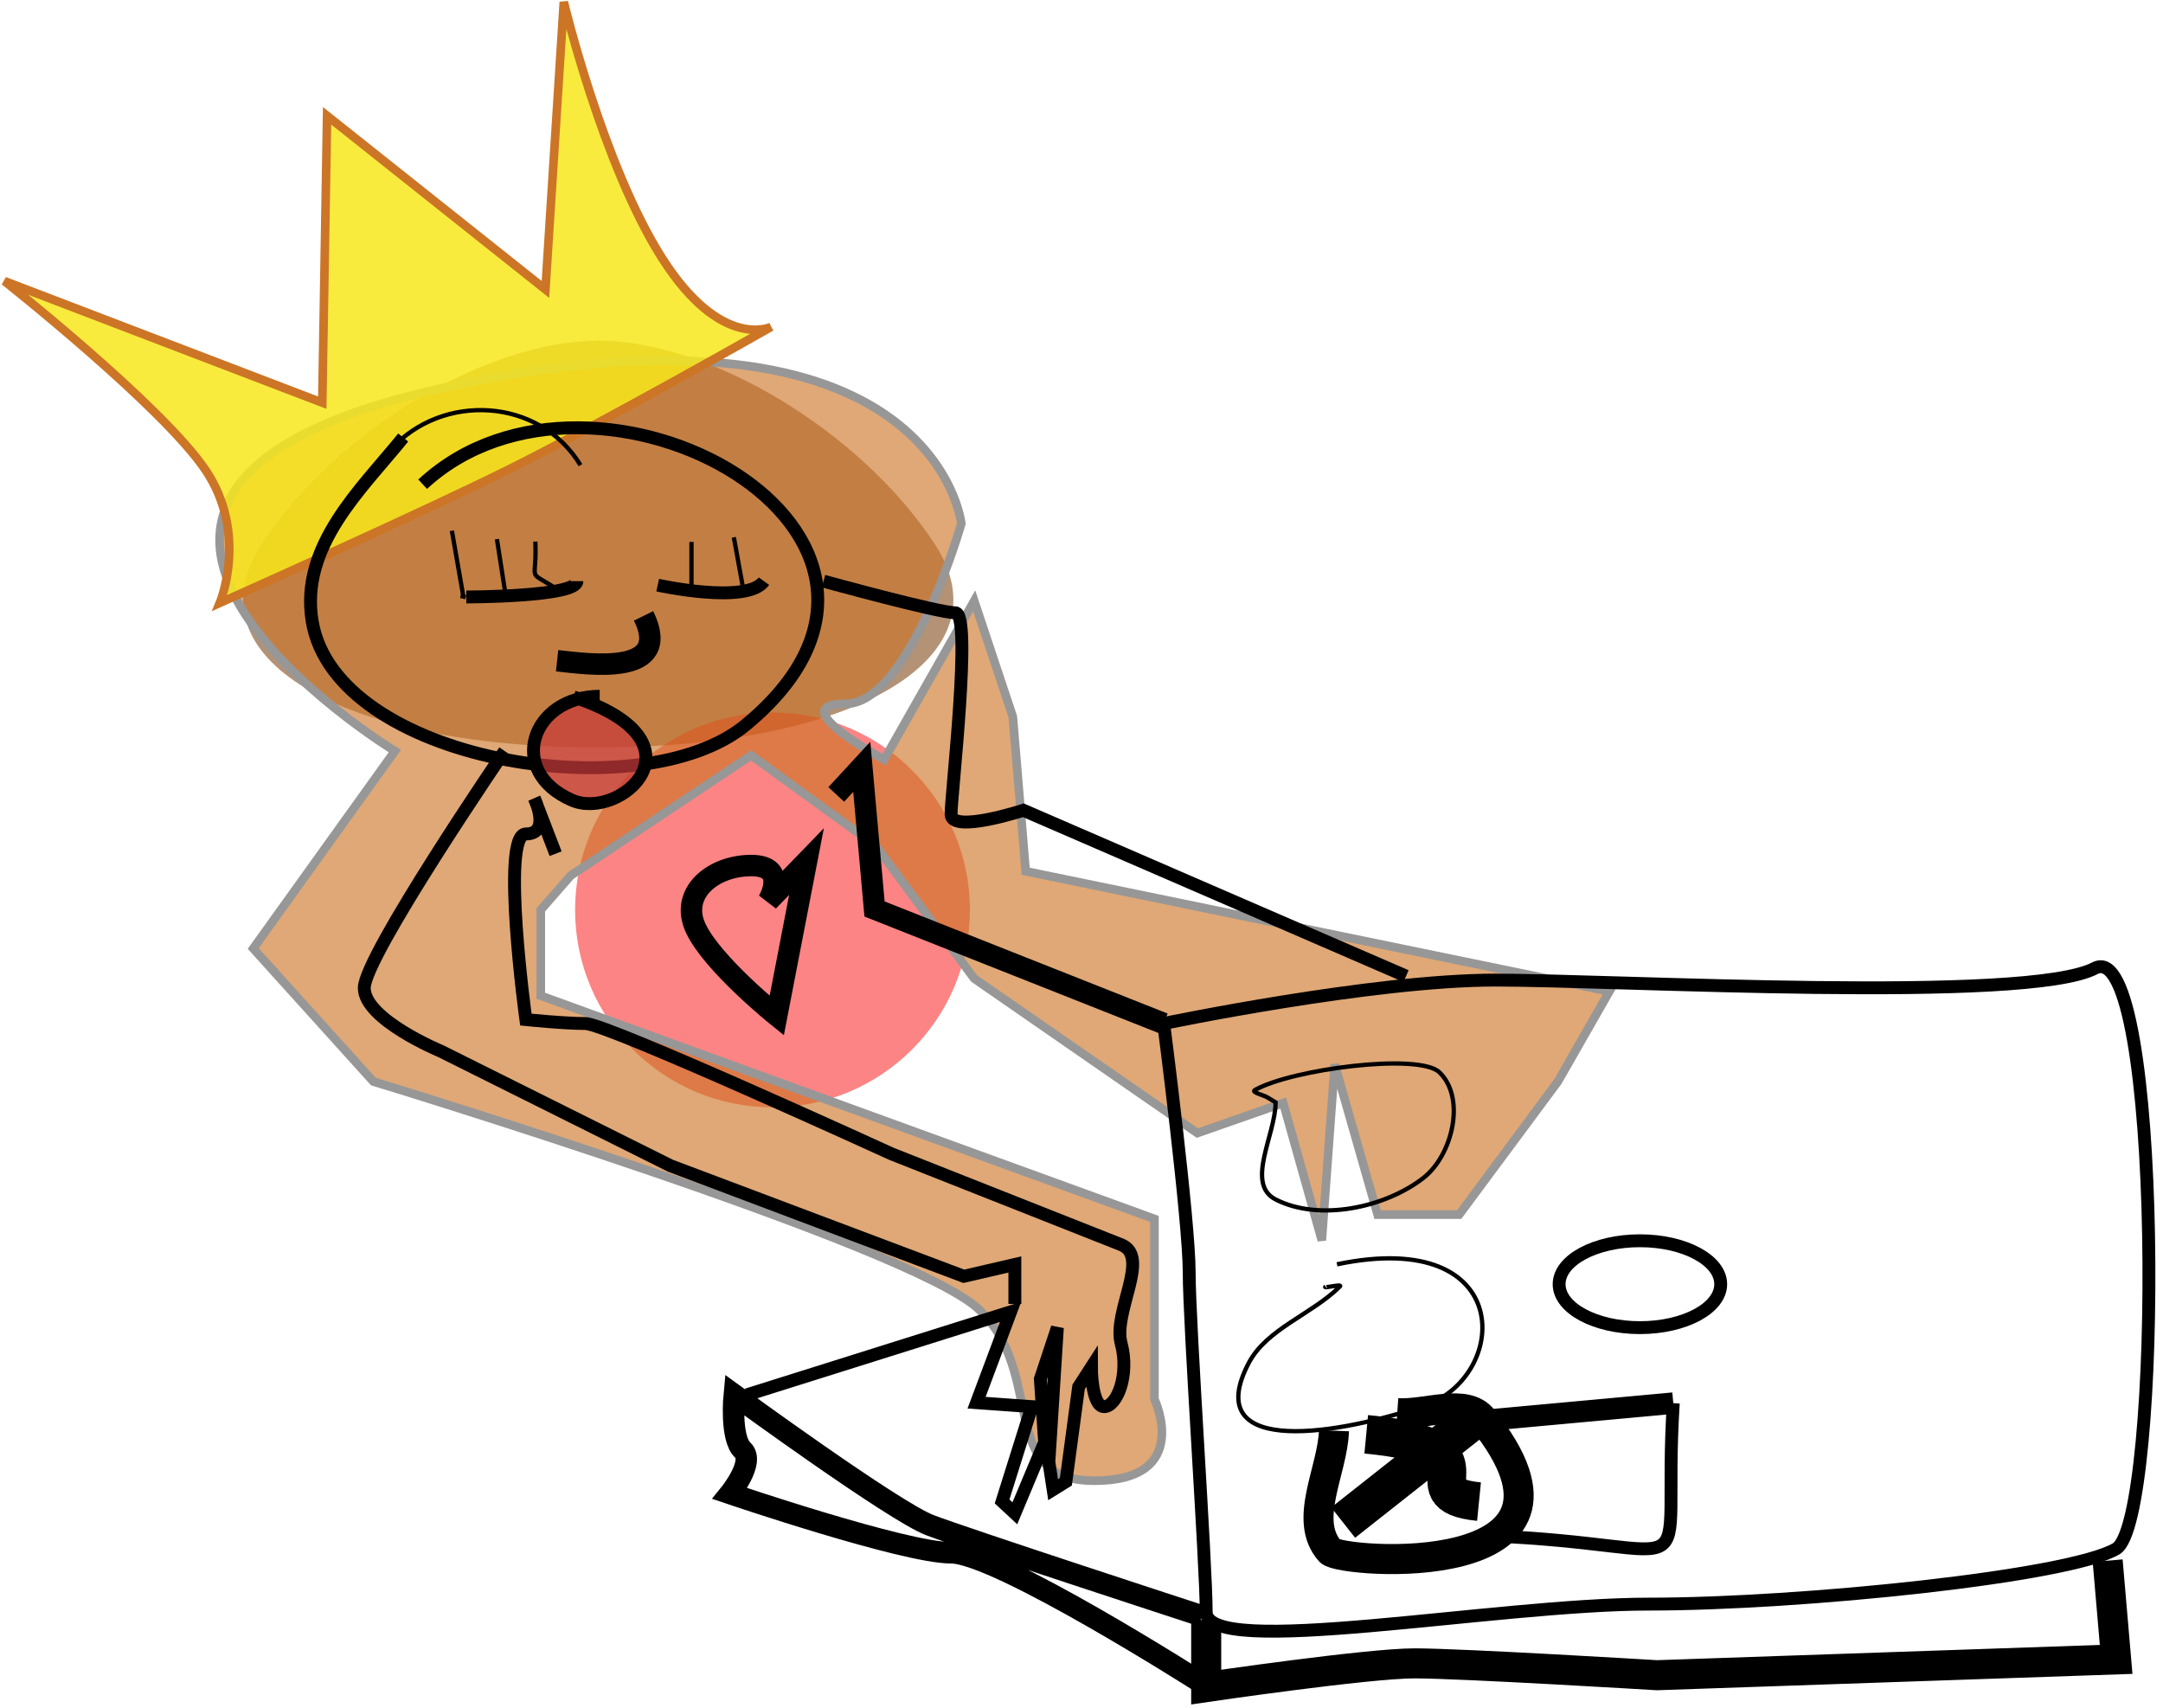 <?xml version="1.0" encoding="UTF-8" standalone="no"?>
<svg width="252px" height="199px" viewBox="0 0 252 199" version="1.1" xmlns="http://www.w3.org/2000/svg" xmlns:xlink="http://www.w3.org/1999/xlink">
    <!-- Generator: Sketch 39.1 (31720) - http://www.bohemiancoding.com/sketch -->
    <title>computer</title>
    <desc>Created with Sketch.</desc>
    <defs></defs>
    <g id="Page-1" stroke="none" stroke-width="1" fill="none" fill-rule="evenodd">
        <g id="computer" transform="translate(-2, -19)">
            <g id="Group">
                <path d="M95.39,82.379 C95.39,52.157 84.781,34.603 71.695,43.171 C58.609,51.738 48,69.292 48,82.379 C48,95.465 58.609,113.019 71.695,121.586 C84.781,130.154 95.39,112.6 95.39,82.379 Z" id="Oval-2-Copy" fill-opacity="0.646" fill="#8B572A" transform="translate(71.695, 82.379) rotate(90) translate(-71.695, -82.379) "></path>
                <circle id="Oval-2" fill-opacity="0.519" fill="#FA1212" cx="92" cy="125" r="23"></circle>
                <path d="M141.5,151 L115.5,133 L104,117.5 L89.5,107 L68.5,121 L65,125 L65,135 L136.5,161 L136.5,182 C136.5,182 141,191.5 129.5,191.5 C118,191.5 124,179 116,171.5 C108,164 45.5,145 45.5,145 L31.5,129.5 L48,106.5 C48,106.5 -2,76 54.5,64 C111,52 114,80 114,80 C114,80 113.055,83.307 111.446,87.297 C109.001,93.361 105.024,101 100.5,101 C93,101 105,107.5 105,107.5 L115.5,89 L120,102.5 L121.5,120.5 L189.5,134.5 L183.5,145 L172,160.5 L162.5,160.5 L157.5,143 L156,163.5 L151.5,147.5 L141.5,151 Z" id="Path-131" stroke="#979797" fill-opacity="0.627" fill="#CC7526"></path>
                <path d="M20.432,64.91 C22.42,73.657 16.432,79.91 16.432,79.91 C16.432,79.91 42.206,78.558 53.932,77.41 C66.04,76.224 87.932,72.91 87.932,72.91 C87.932,72.91 81.504,73.484 78.932,60.91 C76.36,48.335 78.932,28.91 78.932,28.91 L64.932,59.41 L48.432,31.41 L35.932,62.41 L6.432,35.91 C6.432,35.91 18.444,56.162 20.432,64.91 Z" id="Path-126" stroke="#CC7526" fill-opacity="0.85" fill="#F8E81C" transform="translate(47.182, 54.41) rotate(-21) translate(-47.182, -54.41) "></path>
            </g>
            <g id="image" transform="translate(38, 66)" stroke="#000000">
                <path d="M99.574,72.239 C99.574,72.239 123.848,67.178 138.214,67.178 C152.581,67.178 200.138,69.939 208.065,65.798 C215.991,61.656 215.991,130.215 210.541,133.436 C205.092,136.656 173.882,139.877 156.048,139.877 C138.214,139.877 104.528,146.319 104.528,140.798 C104.528,135.276 102.546,107.209 102.546,101.227 C102.546,95.245 99.574,72.239 99.574,72.239 Z" id="Path-92" stroke-width="1.5"></path>
                <path d="M209.551,134.816 L210.541,146.319 L157.039,148.16 C157.039,148.16 134.251,146.779 128.802,146.779 C123.353,146.779 104.528,149.54 104.528,149.54 L104.528,141.718" id="Path-93" stroke-width="3.5"></path>
                <ellipse id="Oval" stroke-width="1.5" cx="155.058" cy="102.607" rx="9.412" ry="5.061"></ellipse>
                <path d="M104.032,149.08 C104.032,149.08 80.253,133.896 74.804,133.896 C69.355,133.896 49.044,126.994 49.044,126.994 C49.044,126.994 52.016,123.313 50.53,121.933 C49.044,120.552 49.539,115.491 49.539,115.491 C49.539,115.491 68.116,129.064 72.327,130.675 C76.538,132.285 104.032,141.258 104.032,141.258" id="Path-94" stroke-width="2.5"></path>
                <path d="M51.025,115.491 L81.74,105.828 L77.776,116.411 L84.217,116.871 L80.749,127.914 L82.235,129.294 L85.703,121.012 L85.426,116.901 L85.207,113.65 L87.189,107.669 L86.198,123.313 L86.694,126.534 L88.18,125.613 L89.666,114.571 L91.152,112.27 C91.152,112.27 91.152,116.871 92.638,116.871 C94.124,116.871 95.611,113.19 94.62,109.509 C93.629,105.828 98.088,99.387 94.62,98.006 C91.152,96.626 67.869,87.423 67.869,87.423 C67.869,87.423 34.677,72.239 32.2,72.239 C29.724,72.239 25.265,71.779 25.265,71.779 C25.265,71.779 22.293,50.153 25.265,50.153 C28.237,50.153 26.256,46.012 26.256,46.012 L28.733,52.454" id="Path-95" stroke-width="1.5"></path>
                <path d="M82.235,104.908 L82.235,100.307 L76.29,101.687 L42.108,88.804 L15.357,75.46 C15.357,75.46 6.44,71.779 6.44,68.098 C6.44,64.417 22.788,40.491 22.788,40.491" id="Path-96" stroke-width="1.5"></path>
                <path d="M127.811,66.718 L83.226,47.393 C83.226,47.393 74.804,50.153 74.804,47.853 C74.804,45.552 77.281,24.387 75.3,24.387 C73.318,24.387 59.942,20.706 59.942,20.706" id="Path-97" stroke-width="1.5"></path>
                <polyline id="Path-98" stroke-width="2.5" points="99.574 72.239 65.887 58.896 64.401 42.331 61.429 45.552"></polyline>
                <path d="M10.977,3.97 C6.081,10.009 -1.111,16.625 0.377,25.419 C3.142,41.761 38.691,47.491 50.839,37.491 C77.798,15.299 33.263,-9.184 13.244,9.409" id="Path-99" stroke-width="1.5"></path>
                <path d="M31.63,7.192 C26.804,-0.753 15.512,-1.255 9.549,5.343" id="Path-100" stroke-width="0.5"></path>
                <path d="M33.869,34.114 C25.927,34.114 22.921,42.864 30.638,46.223 C36.247,48.665 46.751,39.432 30.816,34.188" id="Path-101" stroke-width="1.5" fill-opacity="0.724" fill="#C73939"></path>
                <path d="M28.904,29.974 C32.604,30.373 42.462,31.845 38.979,24.746" id="Path-102" stroke-width="2.5"></path>
                <path d="M53.502,57.975 C53.502,57.975 55.979,53.834 51.521,53.834 C47.062,53.834 43.099,57.055 45.081,61.196 C47.062,65.337 54.493,71.319 54.493,71.319 L57.961,53.374 L53.502,57.975 Z" id="Path-103" stroke-width="2.5"></path>
                <path d="M18.329,22.546 C18.329,22.546 31.21,22.546 31.21,20.706" id="Path-104" stroke-width="1.5"></path>
                <path d="M40.622,21.166 C40.622,21.166 51.025,23.466 53.007,20.706" id="Path-105" stroke-width="1.5"></path>
                <path d="M16.646,14.831 L17.957,22.341" id="Path-106" stroke-width="0.5"></path>
                <path d="M21.894,15.808 L22.89,22.204" id="Path-107" stroke-width="0.5"></path>
                <path d="M26.37,16.093 C26.573,20.865 25.331,19.401 28.44,21.343" id="Path-108" stroke-width="0.5"></path>
                <path d="M18.268,22.561 L17.659,22.429" id="Path-109" stroke-width="0.5"></path>
                <polyline id="Path-110" stroke-width="0.5" points="44.562 16.133 44.562 17.178 44.562 18.716 44.562 20.062 44.562 20.35 44.562 20.446 44.562 20.607 44.562 20.895 44.562 21.375 44.562 21.472 44.562 21.568 44.562 21.664"></polyline>
                <path d="M49.495,15.592 C49.852,17.553 50.208,19.514 50.564,21.476" id="Path-111" stroke-width="0.5"></path>
                <path d="M112.614,81.419 C112.614,85.19 109.058,90.911 112.614,92.732 C117.698,95.336 125.371,93.693 129.825,90.233 C133.249,87.573 134.805,80.882 131.688,77.913 C129.3,75.639 114.555,77.545 110.215,79.979 C109.724,80.254 111.178,80.556 111.659,80.845 L112.614,81.419 Z" id="Path-112" stroke-width="0.5"></path>
                <path d="M119.764,100.29 C140.751,95.908 139.878,113.483 129.884,116.784 C118.074,120.686 104.028,122.19 109.484,111.787 C111.573,107.803 116.848,106.115 120.103,102.876 C120.482,102.499 117.989,103.18 118.438,102.876" id="Path-113" stroke-width="0.5"></path>
                <path d="M119.414,119.682 C119.259,124.355 115.763,130.08 118.949,133.7 C120.189,135.11 152.17,137.529 136.729,118.321 C134.741,115.847 130.1,117.86 126.785,117.629" id="Path-114" stroke-width="3.5"></path>
                <path d="M120.484,130.381 C125.414,126.491 130.343,122.601 135.272,118.712" id="Path-115" stroke-width="4.5"></path>
                <path d="M123.174,120.095 C139.775,121.669 127.26,127.036 136.312,127.938" id="Path-116" stroke-width="4.5"></path>
                <path d="M137.243,118.452 C144.478,117.789 151.712,117.125 158.947,116.461" id="Path-117" stroke-width="2.5"></path>
                <path d="M158.947,116.461 C157.516,139.133 163.751,132.903 137.079,131.907" id="Path-118" stroke-width="1.5"></path>
            </g>
        </g>
    </g>
</svg>